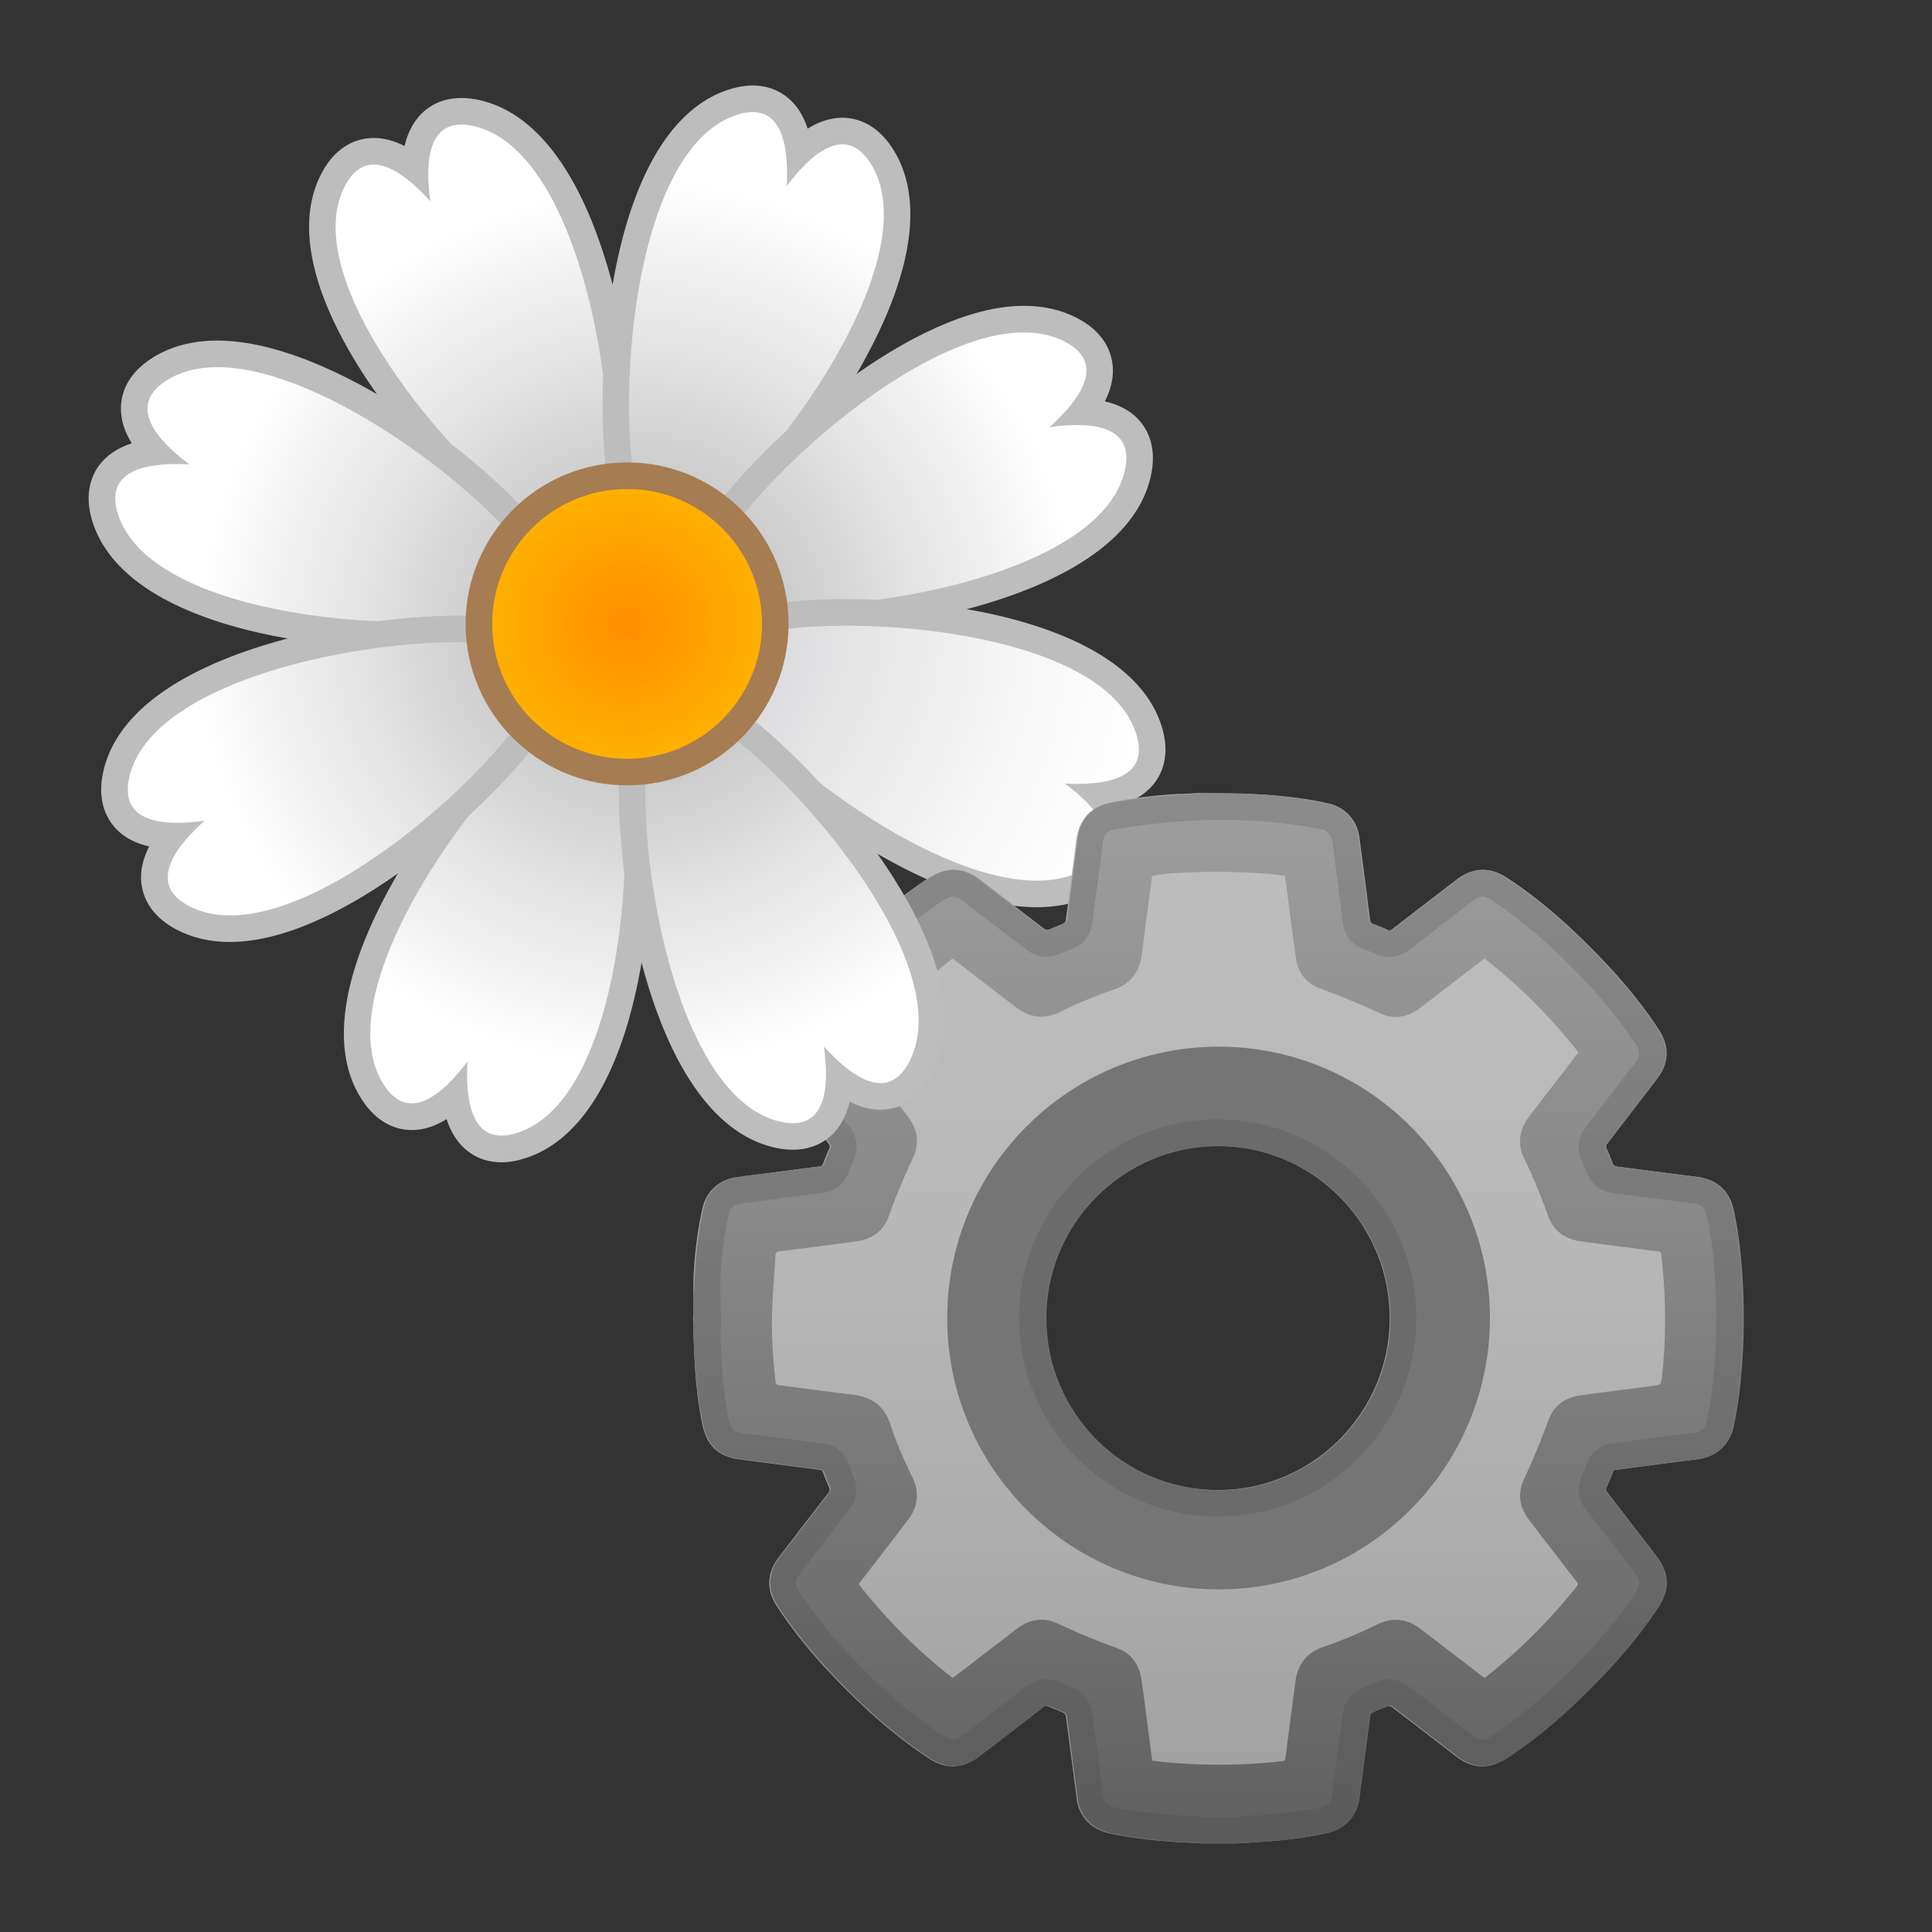 <svg xmlns="http://www.w3.org/2000/svg" width="218" height="218"><rect width="100%" height="100%" fill="#333333" stroke="none"/><defs><linearGradient id="h" x1="64.092" x2="64.092" y1="123" y2="4.536" gradientUnits="userSpaceOnUse"><stop offset=".002" stop-color="#9E9E9E"/><stop offset=".286" stop-color="#ADADAD"/><stop offset=".64" stop-color="#B9B9B9"/><stop offset="1" stop-color="#BDBDBD"/></linearGradient><linearGradient id="i" x1="64.092" x2="64.092" y1="123.03" y2="4.503" gradientUnits="userSpaceOnUse"><stop offset=".008" stop-color="#616161"/><stop offset=".593" stop-color="#888"/><stop offset="1" stop-color="#9E9E9E"/></linearGradient></defs><radialGradient id="a" cx="67.07" cy="67.368" r="62.259" gradientTransform="translate(6.76 6.368)" gradientUnits="userSpaceOnUse"><stop offset=".175" stop-color="#BDBDBD"/><stop offset=".517" stop-color="#E0E0E0"/><stop offset=".853" stop-color="#fff"/></radialGradient><path d="M59.19 59.698c-4.52-3.2-11.39-9.92-16.55-17.73-4.15-6.27-8.4-15.12-5.08-21.62 1.39-2.72 3.28-3.29 4.62-3.29 1.44 0 2.98.64 4.66 1.95.08-2.16.6-3.78 1.56-4.88.9-1.03 2.16-1.57 3.67-1.57.55 0 1.14.07 1.77.22 7.12 1.63 11.16 10.58 13.3 17.8 2.66 8.98 3.39 18.56 2.93 24.08l-.1 1.2-1.19.17c-2.89.4-5.56 1.64-7.72 3.58l-.89.8z" style="fill:url(#a)"/><path d="M52.06 14.058c.43 0 .91.06 1.43.18 11.46 2.63 16.04 28.63 15.07 40.29-3.16.44-6.13 1.82-8.51 3.95-9.55-6.76-26.51-26.97-21.16-37.44.88-1.71 2-2.47 3.28-2.47 1.86 0 4.08 1.59 6.39 4.15-.71-5.11.1-8.66 3.5-8.66m0-3c-1.95 0-3.61.72-4.8 2.09-.76.88-1.3 1.98-1.61 3.33-1.19-.61-2.35-.91-3.48-.91-1.44 0-4.13.53-5.95 4.1-2.89 5.66-1.1 13.65 5.16 23.13 5.27 7.96 12.3 14.84 16.94 18.12l1.95 1.38 1.78-1.6c1.94-1.74 4.34-2.85 6.93-3.21l2.38-.33.2-2.39c.47-5.66-.27-15.47-2.99-24.63-3.23-10.9-8.21-17.41-14.4-18.83-.74-.17-1.45-.25-2.11-.25z" style="fill:#bdbdbd"/><radialGradient id="b" cx="68.242" cy="66.072" r="62.141" gradientTransform="translate(6.76 6.368)" gradientUnits="userSpaceOnUse"><stop offset=".175" stop-color="#BDBDBD"/><stop offset=".517" stop-color="#E0E0E0"/><stop offset=".853" stop-color="#fff"/></radialGradient><path d="M46 71.678c-11.08 0-30.73-2.78-34.1-13.18-.65-2.02-.49-3.72.47-5.04.98-1.34 2.67-2.16 5.14-2.46-1.65-1.78-2.43-3.45-2.36-5.08.07-1.69 1.05-3.13 2.89-4.29 1.8-1.13 3.98-1.7 6.49-1.7 11.85 0 28.57 12.71 34.6 19.83l.78.92-.73.96c-.87 1.14-1.56 2.42-2.06 3.8-.49 1.35-.78 2.76-.85 4.19l-.06 1.2-1.18.2c-2.53.42-5.65.65-9.03.65z" style="fill:url(#b)"/><path d="M24.53 41.428c10.95 0 27.12 11.83 33.45 19.3-.94 1.24-1.72 2.65-2.28 4.19-.56 1.53-.86 3.08-.94 4.62-2.4.41-5.43.64-8.77.64-12.71 0-29.8-3.28-32.67-12.14-1.33-4.12 1.64-5.68 6.64-5.68.45 0 .91.01 1.39.04-4.65-3.52-6.52-6.98-2.52-9.49 1.64-1.03 3.57-1.48 5.7-1.48m0-3c-2.8 0-5.25.65-7.29 1.92-2.85 1.79-3.53 3.97-3.59 5.49-.06 1.39.34 2.77 1.22 4.18-1.64.53-2.87 1.38-3.72 2.54-.87 1.2-1.69 3.27-.69 6.39 3.4 10.5 21.26 14.22 35.52 14.22 3.47 0 6.68-.23 9.27-.68l2.36-.4.13-2.4c.07-1.28.33-2.54.77-3.76.45-1.24 1.07-2.38 1.85-3.4l1.46-1.92-1.56-1.84c-7.04-8.31-23.82-20.34-35.73-20.34z" style="fill:#bdbdbd"/><radialGradient id="c" cx="63.86" cy="67.43" r="63.471" gradientTransform="translate(6.76 6.368)" gradientUnits="userSpaceOnUse"><stop offset=".175" stop-color="#BDBDBD"/><stop offset=".517" stop-color="#E0E0E0"/><stop offset=".853" stop-color="#fff"/></radialGradient><path d="M79.53 58.818c-1.15-.87-2.43-1.57-3.8-2.06-1.35-.49-2.76-.78-4.19-.86l-1.2-.06-.2-1.18c-.93-5.46-1.04-15.08.83-24.24 1.5-7.37 4.75-16.63 11.7-18.87.8-.26 1.57-.39 2.27-.39 1.35 0 2.52.49 3.41 1.42.97 1.02 1.58 2.54 1.83 4.59 1.7-1.58 3.32-2.36 4.88-2.36 1.22 0 2.98.5 4.48 2.89 3.88 6.19.41 15.37-3.18 21.99-4.46 8.23-10.73 15.52-14.95 19.1l-.92.78z" style="fill:url(#c)"/><path d="M84.93 12.648c3.08 0 4.09 3.39 3.84 8.35 2.18-2.89 4.35-4.71 6.28-4.71 1.17 0 2.26.67 3.21 2.19 6.24 9.97-8.9 31.58-17.83 39.15-1.24-.94-2.65-1.72-4.19-2.28a15.77 15.77 0 0 0-4.63-.94c-1.97-11.54.32-37.82 11.51-41.43.67-.23 1.27-.33 1.81-.33m0-3c-.86 0-1.78.16-2.73.47-6.04 1.95-10.44 8.87-12.7 20-1.91 9.35-1.79 19.19-.84 24.79l.4 2.36 2.39.13c1.29.07 2.55.33 3.76.77 1.23.45 2.38 1.07 3.41 1.85l1.92 1.45 1.83-1.55c4.33-3.67 10.74-11.13 15.3-19.53 5.42-9.99 6.5-18.12 3.13-23.5-1.86-2.97-4.16-3.6-5.75-3.6-1.3 0-2.6.41-3.92 1.23-.39-1.21-.96-2.21-1.7-2.99-1.18-1.23-2.73-1.88-4.5-1.88z" style="fill:#bdbdbd"/><radialGradient id="d" cx="62.514" cy="66.247" r="62.183" gradientTransform="translate(6.76 6.368)" gradientUnits="userSpaceOnUse"><stop offset=".175" stop-color="#BDBDBD"/><stop offset=".517" stop-color="#E0E0E0"/><stop offset=".853" stop-color="#fff"/></radialGradient><path d="M89.94 69.828c-1.23 0-2.39-.04-3.44-.13l-1.2-.1-.17-1.19c-.4-2.88-1.64-5.55-3.58-7.72l-.79-.89.69-.98c5.8-8.19 22.14-22.82 34.08-22.82 1.95 0 3.72.4 5.26 1.18 1.94.99 3.03 2.34 3.25 4.02.21 1.61-.42 3.35-1.91 5.26 2.56.1 4.39.82 5.46 2.15.98 1.23 1.24 2.85.79 4.84-2.81 12.26-27.58 16.38-38.44 16.38z" style="fill:url(#d)"/><path d="M115.53 37.508c1.66 0 3.2.32 4.58 1.02 4.21 2.15 2.65 5.76-1.68 9.67 1.12-.16 2.16-.24 3.1-.24 3.95 0 6.24 1.45 5.38 5.17-2.41 10.48-24.33 15.2-36.98 15.2-1.19 0-2.31-.04-3.31-.13-.44-3.16-1.82-6.13-3.95-8.51 5.88-8.3 21.89-22.18 32.86-22.18m0-3c-12.46 0-29.35 15.03-35.31 23.45l-1.38 1.95 1.6 1.78c1.74 1.94 2.85 4.34 3.21 6.92l.33 2.38 2.39.2c1.09.09 2.28.14 3.56.14 11.71 0 36.86-4.28 39.91-17.53.7-3.05-.2-5.01-1.08-6.11-.94-1.19-2.31-1.99-4.09-2.4.75-1.48 1.04-2.9.85-4.28-.2-1.51-1.06-3.63-4.06-5.16-1.74-.89-3.73-1.34-5.93-1.34z" style="fill:#bdbdbd"/><radialGradient id="e" cx="66.901" cy="61.644" r="62.132" gradientTransform="translate(6.76 6.368)" gradientUnits="userSpaceOnUse"><stop offset=".175" stop-color="#BDBDBD"/><stop offset=".517" stop-color="#E0E0E0"/><stop offset=".853" stop-color="#fff"/></radialGradient><path d="M56.59 129.648c-1.35 0-2.52-.49-3.41-1.42-.97-1.02-1.58-2.54-1.83-4.58-1.7 1.58-3.32 2.36-4.88 2.36-1.22 0-2.98-.5-4.48-2.89-3.88-6.19-.41-15.37 3.18-21.99 4.46-8.23 10.73-15.52 14.95-19.1l.92-.78.96.72a14.59 14.59 0 0 0 7.99 2.93l1.2.07.2 1.18c.93 5.46 1.04 15.08-.83 24.24-1.5 7.37-4.75 16.63-11.7 18.88-.81.24-1.57.38-2.27.38z" style="fill:url(#e)"/><path d="M61.09 83.168c1.24.94 2.65 1.72 4.19 2.28 1.53.56 3.08.86 4.62.94 1.97 11.54-.32 37.82-11.51 41.43-.67.22-1.27.32-1.81.32-3.08 0-4.09-3.39-3.84-8.35-2.18 2.89-4.35 4.71-6.28 4.71-1.17 0-2.26-.67-3.21-2.19-6.24-9.96 8.91-31.58 17.84-39.14m-.11-3.84-1.83 1.55c-4.33 3.67-10.74 11.13-15.3 19.53-5.42 9.99-6.5 18.12-3.13 23.5 1.86 2.97 4.16 3.6 5.75 3.6 1.3 0 2.6-.41 3.92-1.23.39 1.21.96 2.2 1.7 2.99 1.17 1.23 2.73 1.88 4.49 1.88.86 0 1.78-.16 2.73-.47 6.04-1.95 10.43-8.87 12.7-20 1.91-9.35 1.8-19.19.84-24.79l-.4-2.36-2.39-.13c-1.29-.07-2.55-.33-3.76-.77-1.23-.45-2.38-1.07-3.41-1.85z" style="fill:#bdbdbd"/><radialGradient id="g" cx="62.451" cy="63.027" r="62.468" gradientUnits="userSpaceOnUse"><stop offset="0" stop-color="#C4C4C4"/><stop offset=".092" stop-color="#CCCDCF"/><stop offset=".362" stop-color="#E0E0E2"/><stop offset=".753" stop-color="#F7F7F7"/><stop offset="1" stop-color="#fff"/></radialGradient><radialGradient id="f" cx="68.177" cy="62.845" r="63.194" gradientTransform="translate(6.76 6.368)" gradientUnits="userSpaceOnUse"><stop offset=".175" stop-color="#BDBDBD"/><stop offset=".517" stop-color="#E0E0E0"/><stop offset=".853" stop-color="#fff"/></radialGradient><path d="M25.98 104.788c-1.95 0-3.72-.4-5.26-1.18-1.94-.99-3.03-2.34-3.25-4.02-.21-1.61.42-3.35 1.91-5.26-2.56-.1-4.4-.82-5.46-2.15-.98-1.23-1.24-2.85-.79-4.84 2.82-12.25 27.59-16.37 38.45-16.37 1.24 0 2.39.04 3.44.13l1.2.1.17 1.19c.4 2.88 1.64 5.55 3.58 7.72l.8.89-.69.98c-5.81 8.18-22.15 22.81-34.1 22.81z" style="fill:url(#f)"/><path d="M51.58 72.468c1.19 0 2.31.04 3.31.13.44 3.16 1.82 6.13 3.95 8.51-5.87 8.3-21.89 22.18-32.86 22.18-1.66 0-3.2-.32-4.58-1.02-4.2-2.15-2.65-5.76 1.69-9.67-1.12.16-2.16.24-3.1.24-3.95 0-6.24-1.45-5.39-5.17 2.41-10.48 24.33-15.2 36.98-15.2m0-3c-11.71 0-36.86 4.28-39.91 17.53-.7 3.05.2 5.01 1.07 6.11.94 1.19 2.31 1.99 4.09 2.4-.75 1.48-1.04 2.9-.86 4.27.2 1.51 1.06 3.63 4.05 5.16 1.75.9 3.75 1.35 5.94 1.35 12.46 0 29.35-15.03 35.31-23.45l1.38-1.95-1.6-1.78a13.07 13.07 0 0 1-3.21-6.92l-.33-2.38-2.39-.2c-1.06-.1-2.26-.14-3.54-.14z" style="fill:#bdbdbd"/><radialGradient id="j" cx="63.673" cy="61.704" r="62.469" gradientUnits="userSpaceOnUse"><stop offset=".175" stop-color="#BDBDBD"/><stop offset=".517" stop-color="#E0E0E0"/><stop offset=".853" stop-color="#fff"/></radialGradient><radialGradient id="k" cx="64" cy="64.026" r="16.724" gradientTransform="translate(6.76 6.368)" gradientUnits="userSpaceOnUse"><stop offset=".003" stop-color="#FF8F00"/><stop offset="1" stop-color="#FFB300"/></radialGradient><path d="M110.23 94.49c-11.85 0-28.57-12.71-34.6-19.83l-.78-.92.72-.96c.88-1.16 1.57-2.43 2.07-3.8.49-1.35.78-2.76.86-4.19l.06-1.2 1.18-.2c2.51-.43 5.63-.66 9.01-.66 11.08 0 30.73 2.78 34.1 13.18.65 2.02.5 3.72-.47 5.04-.98 1.34-2.67 2.16-5.14 2.46 1.65 1.78 2.43 3.45 2.36 5.08-.07 1.69-1.05 3.13-2.89 4.28-1.79 1.15-3.97 1.72-6.48 1.72z" style="fill:url(#g)" transform="translate(6.76 6.368)"/><path d="M88.76 64.24c12.71 0 29.81 3.28 32.67 12.15 1.34 4.12-1.64 5.69-6.64 5.69-.45 0-.91-.01-1.39-.04 4.65 3.51 6.52 6.98 2.52 9.49-1.63 1.02-3.56 1.47-5.7 1.47-10.95 0-27.12-11.83-33.45-19.3.94-1.24 1.72-2.65 2.28-4.19.56-1.53.86-3.08.94-4.63 2.4-.41 5.43-.64 8.77-.64m0-3c-3.47 0-6.67.23-9.27.68l-2.36.4-.13 2.4a13.111 13.111 0 0 1-2.62 7.17l-1.45 1.92 1.55 1.83C81.53 83.96 98.31 96 110.22 96c2.8 0 5.25-.65 7.29-1.93 2.85-1.78 3.52-3.97 3.59-5.49.06-1.39-.34-2.77-1.22-4.18 1.64-.53 2.87-1.38 3.72-2.54.87-1.2 1.69-3.27.68-6.39-3.39-10.5-21.26-14.23-35.52-14.23z" style="fill:#bdbdbd" transform="translate(6.76 6.368)"/><path d="M123.17 59.68c-.15-2.76-.43-5.5-1.03-8.19-.48-2.14-1.91-3.4-4.08-3.67-3.01-.38-6.02-.78-9.03-1.16-.3-.04-.46-.15-.56-.45-.18-.53-.4-1.04-.64-1.55-.11-.24-.09-.4.07-.61 1.87-2.42 3.74-4.85 5.6-7.28 1.36-1.76 1.45-3.66.24-5.51-2.21-3.41-4.86-6.45-7.72-9.32-2.9-2.91-5.99-5.61-9.44-7.87-1.94-1.27-3.79-1.18-5.64.24-2.4 1.84-4.8 3.68-7.19 5.53-.24.19-.43.21-.71.08-.49-.24-1-.44-1.51-.62-.25-.09-.37-.21-.41-.5-.39-3.11-.8-6.22-1.21-9.33-.24-1.85-1.67-3.41-3.37-3.76-7.97-1.67-16.61-1.42-24.75-.06-2.15.36-3.43 2.03-3.69 3.98-.4 3.07-.8 6.18-1.22 9.25-.02.12-.14.28-.25.33-.6.27-1.21.54-1.83.76-.13.05-.36-.02-.49-.12-2.44-1.87-4.88-3.74-7.32-5.62-1.7-1.31-3.62-1.41-5.42-.24-3.42 2.21-6.48 4.87-9.36 7.74-2.93 2.92-5.65 6.02-7.92 9.5-1.23 1.9-1.14 3.78.24 5.58 1.86 2.42 3.72 4.84 5.58 7.25.16.21.18.37.07.61-.25.53-.47 1.07-.67 1.61-.09.23-.2.34-.45.37-1.84.23-3.68.47-5.52.72-1.36.18-2.72.34-4.08.54-1.73.26-3.16 1.64-3.56 3.4-.54 2.37-.84 4.78-.99 7.2-.1 1.61.01 3.23-.05 4.84 0 .11.1.22.1.34v.15c0 .4-.1.81-.09 1.21.07 3.6.28 7.18 1.01 10.72.49 2.37 1.83 3.62 4.24 3.93 3 .38 5.98.78 8.98 1.16.21.03.32.1.4.32.19.52.39 1.05.64 1.55.16.32.13.53-.09.8-1.87 2.41-3.73 4.83-5.58 7.25-1.31 1.7-1.4 3.62-.23 5.42 2.22 3.43 4.89 6.49 7.77 9.38 2.91 2.91 5.99 5.61 9.45 7.87 1.91 1.24 3.78 1.16 5.58-.22 2.42-1.86 4.84-3.71 7.25-5.58.22-.18.4-.19.65-.08.54.25 1.11.45 1.65.7.13.06.27.23.29.37.42 3.13.83 6.27 1.24 9.4.26 1.97 1.67 3.42 3.7 3.85 3.16.66 6.35.95 9.57 1.07.33.01.66.06.98.06h3.28c.92 0 1.85-.09 2.77-.14 2.71-.17 5.42-.45 8.07-1.06 1.84-.43 3.17-1.94 3.41-3.81.4-3.14.82-6.27 1.24-9.4a.49.49 0 0 1 .24-.32c.6-.27 1.21-.53 1.83-.75.13-.05.34.01.46.1 2.44 1.86 4.86 3.73 7.29 5.59 1.8 1.38 3.67 1.47 5.58.23 3.49-2.27 6.6-5 9.53-7.94 2.81-2.83 5.42-5.82 7.61-9.17 1.28-1.96 1.21-3.8-.23-5.67-1.84-2.4-3.68-4.8-5.54-7.19-.18-.23-.21-.41-.08-.67.24-.51.46-1.05.65-1.58.09-.23.21-.33.45-.37 3.11-.4 6.22-.81 9.33-1.21 1.91-.25 3.39-1.57 3.82-3.45.54-2.34.82-4.73.99-7.12.25-3.15.27-6.28.1-9.41zM64.01 83.15c-10.73-.02-19.4-8.71-19.4-19.45 0-10.66 8.73-19.37 19.4-19.38 10.71 0 19.42 8.71 19.42 19.44 0 10.7-8.73 19.41-19.42 19.39z" style="fill:url(#h)" transform="translate(73.379 84.98)"/><path d="M61.79 4.5c1.55 0 3.08.05 4.63.05.09.02.2 0 .28 0 1.07.06 2.13.1 3.2.18 2.27.18 4.53.45 6.74.98 1.82.44 3.12 1.91 3.37 3.76.41 3.11.82 6.22 1.21 9.33.04.29.16.41.41.5.51.19 1.02.39 1.51.62.28.14.47.11.71-.08 2.39-1.85 4.79-3.69 7.19-5.53 1.85-1.42 3.69-1.5 5.64-.24 3.45 2.25 6.54 4.96 9.44 7.87 2.86 2.87 5.51 5.91 7.72 9.32 1.21 1.86 1.11 3.75-.24 5.51-1.87 2.43-3.73 4.86-5.6 7.28-.16.21-.18.37-.07.61.24.51.45 1.02.64 1.55.1.29.26.41.56.45 3.01.38 6.02.78 9.03 1.16 2.17.27 3.6 1.53 4.08 3.67.6 2.7.88 5.44 1.03 8.19.17 3.13.15 6.25-.08 9.37-.18 2.39-.46 4.78-.99 7.12-.43 1.87-1.91 3.2-3.82 3.45-3.11.4-6.22.81-9.33 1.21-.25.03-.37.13-.45.37-.19.54-.41 1.07-.65 1.58-.13.26-.1.44.08.67 1.86 2.39 3.7 4.79 5.54 7.19 1.43 1.87 1.51 3.7.23 5.67-2.19 3.35-4.79 6.34-7.61 9.17-2.93 2.94-6.04 5.67-9.53 7.94-1.9 1.24-3.78 1.15-5.58-.23-2.43-1.86-4.85-3.73-7.29-5.59-.11-.09-.33-.15-.46-.1-.62.22-1.23.48-1.83.75-.11.05-.23.2-.24.32-.42 3.13-.83 6.27-1.24 9.41-.24 1.87-1.57 3.38-3.41 3.81-2.66.62-5.36.9-8.07 1.07-.92.06-1.85.11-2.77.15h-3.28c-.33-.02-.66-.06-.98-.07-3.22-.12-6.41-.42-9.57-1.08-2.03-.43-3.44-1.88-3.7-3.85-.42-3.14-.82-6.27-1.24-9.4-.02-.14-.16-.31-.29-.37-.54-.25-1.1-.45-1.65-.7-.25-.12-.42-.1-.65.08-2.41 1.87-4.83 3.72-7.25 5.58-1.8 1.38-3.67 1.46-5.58.22-3.46-2.25-6.54-4.95-9.45-7.87-2.88-2.89-5.54-5.95-7.77-9.38-1.17-1.8-1.08-3.72.23-5.42 1.86-2.42 3.71-4.84 5.58-7.25.22-.28.25-.49.09-.8-.25-.5-.45-1.02-.64-1.55-.08-.21-.2-.29-.41-.32-3-.39-5.99-.78-8.99-1.16-2.4-.31-3.78-1.56-4.27-3.93-.73-3.53-1.01-7.11-1.08-10.72-.01-.4-.04-.81-.05-1.21v-.15c.01-.11.04-.22.04-.34.06-1.61.09-3.23.19-4.84.15-2.42.45-4.83.99-7.2.4-1.76 1.83-3.14 3.56-3.4 1.36-.21 2.72-.37 4.08-.54l5.52-.72c.25-.03.36-.13.45-.37.2-.55.42-1.09.67-1.61.11-.24.09-.4-.07-.61-1.87-2.41-3.72-4.83-5.58-7.25-1.39-1.8-1.48-3.68-.24-5.58 2.27-3.48 4.98-6.58 7.92-9.5 2.88-2.87 5.93-5.52 9.36-7.74 1.8-1.16 3.72-1.06 5.42.24 2.44 1.88 4.88 3.75 7.32 5.62.13.09.35.17.49.12.62-.22 1.23-.48 1.83-.75.11-.05.23-.2.25-.32.42-3.07.82-6.14 1.22-9.22.28-2.17 1.56-3.6 3.69-4.06 2.51-.55 5.06-.83 7.62-.99.72 0 1.48-.05 2.24-.1zm-5.16 9.37c-.01.03-.03.07-.03.1-.38 2.91-.78 5.82-1.14 8.73-.24 1.95-1.23 3.31-3.1 3.96-2.13.73-4.2 1.59-6.22 2.58-1.67.81-3.29.63-4.77-.49-1.67-1.26-3.33-2.55-4.99-3.83-.75-.58-1.51-1.16-2.28-1.75-3.97 3.12-7.5 6.64-10.6 10.6.1.14.18.24.26.34 1.77 2.31 3.55 4.61 5.32 6.92 1.1 1.44 1.33 3.03.55 4.66a68.415 68.415 0 0 0-2.7 6.5c-.58 1.65-1.82 2.62-3.54 2.87-2.93.42-5.87.79-8.8 1.15-.35.04-.45.18-.47.48-.13 2.14-.31 4.28-.38 6.43-.08 2.57.09 5.13.38 7.69.03.23.01.46.36.51 2.8.35 5.59.75 8.39 1.07 2.12.25 3.55 1.3 4.22 3.35.66 2.04 1.52 4.01 2.47 5.94.84 1.71.65 3.35-.5 4.86-1.63 2.13-3.27 4.25-4.9 6.38-.22.28-.43.56-.65.85 3.12 3.97 6.64 7.49 10.6 10.59.14-.11.26-.19.39-.28 2.3-1.77 4.59-3.54 6.89-5.29 1.41-1.08 2.98-1.32 4.59-.57 2.16 1.02 4.36 1.93 6.61 2.74 1.59.57 2.55 1.78 2.81 3.46.29 1.88.51 3.78.76 5.66.16 1.2.32 2.39.47 3.58.07.03.12.05.17.05.78.08 1.57.18 2.35.24 4.05.3 8.1.26 12.14-.21.24-.03.34-.09.38-.35.36-2.86.75-5.72 1.11-8.58.25-1.97 1.26-3.31 3.15-3.96 2.07-.7 4.08-1.53 6.04-2.51 1.75-.87 3.41-.69 4.97.5l5.17 3.97c.67.51 1.34 1.03 2 1.54l.1-.05c3.86-3.03 7.3-6.47 10.35-10.31.19-.23.08-.35-.05-.51-1.81-2.35-3.62-4.68-5.41-7.04-1.04-1.38-1.26-2.93-.53-4.49 1.03-2.19 1.94-4.41 2.77-6.68.59-1.62 1.84-2.55 3.56-2.79 2.74-.38 5.49-.72 8.23-1.08.9-.12.9-.12 1.02-1.03.01-.1.03-.2.04-.3.32-3.19.4-6.39.22-9.59-.07-1.28-.21-2.56-.32-3.84-.02-.2-.04-.37-.33-.41-2.91-.37-5.82-.75-8.73-1.13-1.86-.24-3.16-1.24-3.78-3-.75-2.15-1.61-4.24-2.61-6.29-.81-1.67-.62-3.28.5-4.77.92-1.22 1.86-2.42 2.79-3.63.93-1.21 1.86-2.42 2.8-3.64-3.12-3.96-6.64-7.5-10.6-10.6-.14.1-.24.18-.34.26-2.31 1.77-4.61 3.55-6.92 5.32-1.39 1.06-2.94 1.34-4.52.61a91.449 91.449 0 0 0-6.79-2.81c-1.55-.57-2.47-1.77-2.71-3.41-.34-2.27-.61-4.56-.91-6.84-.11-.81-.21-1.63-.32-2.43-3.22-.63-12.64-.62-14.99 0z" style="fill:url(#i)" transform="translate(73.379 84.98)"/><path d="M64.13 94.36c-16.89 0-30.64-13.74-30.63-30.63.01-16.9 13.74-30.61 30.65-30.61 16.87.01 30.6 13.76 30.59 30.62-.02 16.89-13.75 30.62-30.61 30.62Zm-.04-50.01c-10.68 0-19.4 8.71-19.4 19.38 0 10.74 8.66 19.43 19.4 19.45 10.69.02 19.42-8.69 19.43-19.38-.01-10.74-8.72-19.46-19.43-19.45Z" style="fill:#757575" transform="translate(73.379 84.98)"/><g style="opacity:.2"><path d="M64.62 7.54c4.01 0 7.81.37 11.31 1.1.42.09.93.6 1.01 1.22.41 3.1.82 6.21 1.21 9.31.17 1.39 1.03 2.46 2.36 2.95.36.13.82.3 1.23.5.53.26 1.08.39 1.63.39.8 0 1.55-.26 2.23-.79 1.82-1.41 3.65-2.81 5.47-4.22l1.7-1.31c.44-.34.82-.51 1.12-.51.28 0 .64.14 1.05.41 2.94 1.92 5.79 4.3 8.96 7.48 3.11 3.12 5.44 5.93 7.33 8.83.51.78.48 1.28-.11 2.05l-1.14 1.48c-1.49 1.93-2.97 3.87-4.45 5.78-.86 1.1-1.02 2.45-.43 3.73.22.46.39.87.52 1.27.48 1.37 1.59 2.26 3.01 2.43 1.37.17 2.73.35 4.1.53 1.65.21 3.29.43 4.94.64.93.12 1.33.47 1.53 1.35.49 2.19.8 4.64.97 7.71.17 3.01.14 6.04-.08 8.98-.2 2.67-.49 4.79-.93 6.68-.15.65-.6 1.05-1.28 1.14l-3.53.46-5.8.75c-1.36.18-2.41 1.01-2.89 2.32-.16.45-.35.9-.54 1.31-.61 1.28-.46 2.66.42 3.8 1.64 2.12 3.27 4.24 4.9 6.36l.63.81c.66.86.68 1.31.1 2.2-1.85 2.83-4.21 5.67-7.22 8.7-3.2 3.21-6.07 5.61-9.04 7.55-.39.26-.73.39-1.02.39-.31 0-.67-.16-1.09-.48l-1.34-1.03c-1.98-1.53-3.97-3.05-5.95-4.56a3.63 3.63 0 0 0-2.18-.74c-.4 0-.79.07-1.13.2-.64.23-1.31.51-2.07.85-1.04.48-1.8 1.52-1.96 2.64-.42 3.14-.83 6.28-1.24 9.42-.08.64-.51 1.13-1.11 1.27-2.69.62-5.47.86-7.58.99l-.69.05c-.67.05-1.3.09-1.9.09h-3.28c-.11 0-.22-.01-.32-.02-.18-.02-.36-.03-.55-.04-3.52-.13-6.4-.45-9.06-1.01-.55-.11-1.22-.43-1.34-1.31l-.47-3.54c-.26-1.96-.51-3.91-.78-5.87-.15-1.15-.94-2.21-2-2.69-.32-.15-.65-.28-.98-.42-.23-.09-.46-.18-.67-.28-.5-.23-1.02-.35-1.54-.35-.55 0-1.38.14-2.2.78l-5.37 4.14-1.87 1.44c-.41.32-.78.48-1.08.48-.29 0-.63-.13-1.03-.39-2.93-1.91-5.78-4.28-8.96-7.47-3.14-3.15-5.48-5.97-7.38-8.89-.47-.73-.45-1.26.09-1.96l.24-.32c1.77-2.31 3.55-4.62 5.33-6.92.93-1.2 1.07-2.65.4-3.99-.17-.34-.32-.75-.49-1.21-.46-1.28-1.5-2.11-2.84-2.27-1.19-.15-2.37-.31-3.55-.46-1.81-.24-3.61-.47-5.43-.7-1.13-.14-1.44-.44-1.68-1.56-.71-3.56-.87-7.15-.93-10.19 0-.08.02-.17.03-.25.02-.25.06-.55.06-.92v-.15c0-.28-.04-.53-.09-.75.01-.62.01-1.22 0-1.81-.01-.85-.02-1.66.03-2.43.16-2.48.46-4.68.92-6.72.13-.56.58-1.03 1.08-1.1.95-.14 1.9-.26 2.9-.39l1.16-.15c1.82-.24 3.65-.48 5.47-.71 1.36-.17 2.42-1.01 2.9-2.31.17-.48.37-.94.57-1.38.58-1.26.43-2.61-.42-3.71-1.37-1.77-2.73-3.53-4.09-5.3l-1.49-1.94c-.61-.8-.64-1.29-.11-2.11 1.92-2.96 4.31-5.82 7.52-9.01 3.14-3.13 5.96-5.47 8.87-7.34.34-.22.65-.33.93-.33.31 0 .66.14 1.03.43 2.44 1.88 4.88 3.75 7.35 5.64.62.46 1.42.73 2.18.73.38 0 .76-.06 1.11-.19.74-.27 1.45-.58 2.04-.84 1.06-.47 1.84-1.52 2-2.67.29-2.13.57-4.27.84-6.41l.37-2.85c.07-.56.34-1.27 1.21-1.41 4.24-.72 8.38-1.08 12.34-1.08m-.58 78.61c12.34 0 22.39-10.04 22.39-22.38 0-5.99-2.33-11.62-6.57-15.86S70 41.33 64.01 41.33c-12.35 0-22.4 10.04-22.4 22.37 0 12.36 10.04 22.43 22.39 22.45h.04m.58-81.61c-4.3 0-8.63.41-12.82 1.11-2.15.36-3.43 2.03-3.69 3.98-.4 3.07-.8 6.18-1.22 9.25-.02.12-.14.28-.25.33-.6.27-1.21.54-1.83.76-.03.01-.06.02-.1.02-.13 0-.29-.06-.39-.13-2.44-1.87-4.88-3.74-7.32-5.62-.91-.7-1.88-1.05-2.86-1.05-.86 0-1.72.27-2.56.81-3.42 2.21-6.48 4.87-9.36 7.74-2.93 2.92-5.65 6.02-7.92 9.5-1.23 1.9-1.14 3.78.24 5.58 1.86 2.42 3.72 4.84 5.58 7.25.16.21.18.37.07.61-.25.53-.47 1.07-.67 1.61-.09.23-.2.34-.45.37-1.84.23-3.68.47-5.52.72-1.36.18-2.72.34-4.08.54-1.73.26-3.16 1.64-3.56 3.4-.54 2.37-.84 4.78-.99 7.2-.1 1.61.01 3.23-.05 4.84 0 .11.1.22.1.34v.15c0 .4-.1.81-.09 1.21.07 3.6.28 7.18 1.01 10.72.49 2.37 1.83 3.62 4.24 3.93 3 .38 5.98.78 8.98 1.16.21.03.32.1.4.32.19.52.39 1.05.64 1.55.16.32.13.53-.09.8-1.87 2.41-3.73 4.83-5.58 7.25-1.31 1.7-1.4 3.62-.23 5.42 2.22 3.43 4.89 6.49 7.77 9.38 2.91 2.91 5.99 5.61 9.45 7.87.9.58 1.79.87 2.67.87.99 0 1.96-.37 2.91-1.1 2.42-1.86 4.84-3.71 7.25-5.58.13-.1.24-.15.36-.15.09 0 .18.03.28.07.54.25 1.11.45 1.65.7.13.06.27.23.29.37.42 3.13.83 6.27 1.24 9.4.26 1.97 1.67 3.42 3.7 3.85 3.16.66 6.35.95 9.57 1.07.33.01.66.06.98.06h3.28c.92 0 1.85-.09 2.77-.14 2.71-.17 5.42-.45 8.07-1.06 1.84-.43 3.17-1.94 3.41-3.81.4-3.14.82-6.27 1.24-9.4a.49.49 0 0 1 .24-.32c.6-.27 1.21-.53 1.83-.75a.36.36 0 0 1 .11-.02c.12 0 .26.05.35.12 2.44 1.86 4.86 3.73 7.29 5.59.95.73 1.93 1.1 2.92 1.1.88 0 1.76-.29 2.66-.87 3.49-2.27 6.6-5 9.53-7.94 2.81-2.83 5.42-5.82 7.61-9.17 1.28-1.96 1.21-3.8-.23-5.67-1.84-2.4-3.68-4.8-5.54-7.19-.18-.23-.21-.41-.08-.67.24-.51.46-1.05.65-1.58.09-.23.21-.33.45-.37 3.11-.4 6.22-.81 9.33-1.21 1.91-.25 3.39-1.57 3.82-3.45.54-2.34.82-4.73.99-7.12.23-3.12.25-6.25.08-9.37-.15-2.76-.43-5.5-1.03-8.19-.48-2.14-1.91-3.4-4.08-3.67-3.01-.38-6.02-.78-9.03-1.16-.3-.04-.46-.15-.56-.45-.18-.53-.4-1.04-.64-1.55-.11-.24-.09-.4.07-.61 1.87-2.42 3.74-4.85 5.6-7.28 1.36-1.76 1.45-3.66.24-5.51-2.21-3.41-4.86-6.45-7.72-9.32-2.9-2.91-5.99-5.61-9.44-7.87-.91-.6-1.81-.89-2.69-.89-.99 0-1.97.38-2.95 1.13-2.4 1.84-4.8 3.68-7.19 5.53-.14.11-.26.16-.39.16-.1 0-.2-.03-.32-.09-.49-.24-1-.44-1.51-.62-.25-.09-.37-.21-.41-.5-.39-3.11-.8-6.22-1.21-9.33-.24-1.85-1.67-3.41-3.37-3.76-3.84-.84-7.86-1.2-11.9-1.2Zm-.58 78.61h-.03c-10.73-.02-19.4-8.71-19.4-19.45 0-10.66 8.73-19.37 19.4-19.38h.01c10.71 0 19.41 8.72 19.41 19.44 0 10.69-8.71 19.39-19.39 19.39z" style="fill:#424242" transform="translate(73.379 84.98)"/></g><path d="M82.7 121.86c-.55 0-1.14-.07-1.76-.21-7.12-1.63-11.16-10.58-13.3-17.8-2.66-8.98-3.39-18.56-2.93-24.08l.1-1.2L66 78.4c2.89-.4 5.56-1.64 7.72-3.58l.89-.8.98.69c4.52 3.2 11.39 9.92 16.55 17.72 4.15 6.28 8.4 15.12 5.08 21.62-1.39 2.72-3.28 3.29-4.62 3.29-1.44 0-2.98-.64-4.66-1.95-.08 2.16-.6 3.77-1.56 4.88-.91 1.05-2.18 1.59-3.68 1.59z" style="fill:url(#j)" transform="translate(6.76 6.368)"/><path d="M74.71 75.94c9.55 6.76 26.51 26.97 21.16 37.44-.88 1.72-2 2.47-3.28 2.47-1.86 0-4.08-1.59-6.39-4.15.72 5.12-.09 8.67-3.5 8.67-.43 0-.91-.06-1.43-.18-11.47-2.63-16.04-28.64-15.08-40.29 3.17-.45 6.14-1.83 8.52-3.96m-.22-3.83-1.78 1.6a13.036 13.036 0 0 1-6.92 3.21l-2.38.33-.2 2.39c-.47 5.66.27 15.47 2.99 24.63 3.23 10.9 8.21 17.41 14.4 18.84.73.17 1.44.25 2.1.25 1.95 0 3.61-.72 4.8-2.09.76-.88 1.3-1.98 1.61-3.33 1.19.61 2.35.91 3.47.91 1.44 0 4.13-.53 5.95-4.11 2.89-5.66 1.1-13.65-5.16-23.13-5.27-7.97-12.3-14.84-16.94-18.12Z" style="fill:#bdbdbd" transform="translate(6.76 6.368)"/><circle cx="70.759" cy="70.398" r="16.72" stroke-miterlimit="10" style="fill:url(#k);stroke:#a67c52;stroke-width:3;stroke-miterlimit:10"/></svg>
